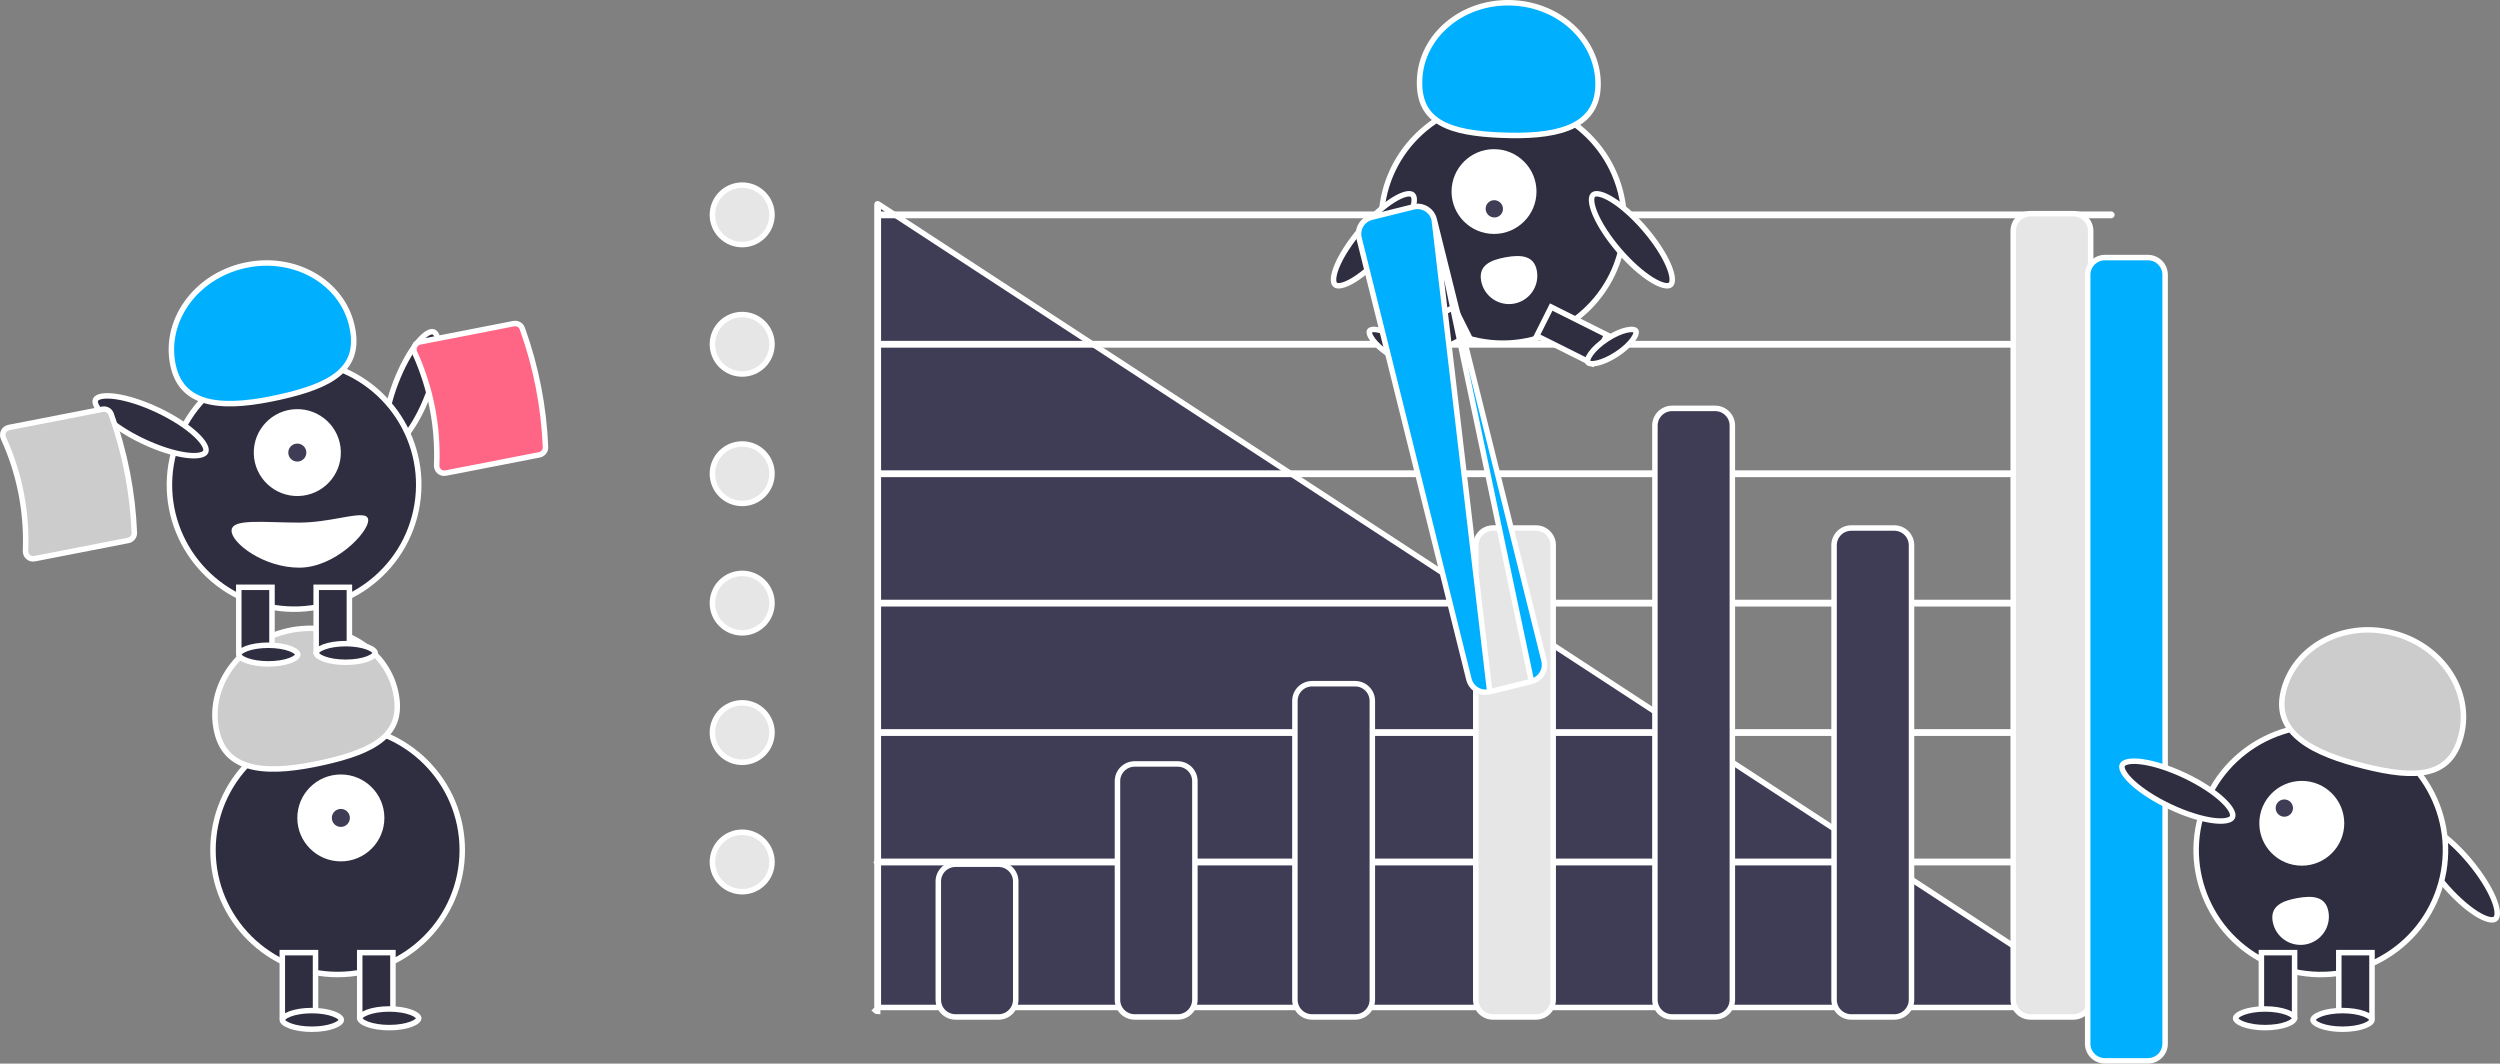 <svg width="456" height="194" viewBox="0 0 456 194" fill="none" xmlns="http://www.w3.org/2000/svg">
<rect x="0" y="0" width="456" height="194" fill="#808080" stroke="none"/>
<g clip-path="url(#clip0)">
<path d="M160.171 37.192L160.171 37.192C160.148 37.169 160.117 37.156 160.084 37.156C160.052 37.156 160.02 37.169 159.998 37.192C159.975 37.214 159.962 37.245 159.962 37.276V183.887C159.962 183.919 159.975 183.949 159.997 183.972C159.997 183.972 159.997 183.972 159.997 183.972L159.644 184.326C159.761 184.443 159.919 184.508 160.084 184.508L160.171 37.192ZM160.171 37.192C160.194 37.214 160.207 37.245 160.207 37.276V183.266V183.766H160.707H384.78C384.813 183.766 384.844 183.779 384.867 183.802C384.889 183.824 384.902 183.855 384.902 183.887C384.902 183.919 384.889 183.949 384.867 183.972C384.844 183.995 384.813 184.008 384.78 184.008L160.171 37.192Z" fill="#3F3D56" stroke="white"/>
<path d="M384.78 157.346H160.085C160.053 157.346 160.022 157.333 159.999 157.31L159.645 157.664L159.999 157.31C159.976 157.287 159.964 157.257 159.964 157.225C159.964 157.193 159.976 157.163 159.999 157.14C160.022 157.117 160.053 157.104 160.085 157.104H384.78C384.813 157.104 384.844 157.117 384.867 157.14C384.889 157.163 384.902 157.193 384.902 157.225C384.902 157.257 384.889 157.287 384.867 157.31C384.844 157.333 384.813 157.346 384.78 157.346Z" fill="#3F3D56" stroke="white"/>
<path d="M385.092 133.739H160.396C160.363 133.739 160.332 133.726 160.309 133.703L159.956 134.057L160.309 133.703C160.286 133.681 160.273 133.65 160.273 133.618C160.273 133.586 160.286 133.556 160.309 133.533C160.332 133.51 160.363 133.497 160.396 133.497H385.092C385.124 133.497 385.155 133.51 385.178 133.533C385.201 133.556 385.213 133.586 385.213 133.618C385.213 133.65 385.201 133.681 385.178 133.703C385.155 133.726 385.124 133.739 385.092 133.739Z" fill="#3F3D56" stroke="white"/>
<path d="M385.092 110.132H160.397C160.364 110.132 160.333 110.119 160.31 110.096C160.288 110.073 160.275 110.043 160.275 110.011C160.275 109.979 160.288 109.948 160.31 109.926C160.333 109.903 160.364 109.89 160.397 109.89H385.092C385.124 109.89 385.155 109.903 385.178 109.926C385.201 109.948 385.213 109.979 385.213 110.011C385.213 110.043 385.201 110.073 385.178 110.096C385.155 110.119 385.124 110.132 385.092 110.132Z" fill="#3F3D56" stroke="white"/>
<path d="M385.093 86.525H160.396C160.363 86.525 160.332 86.512 160.309 86.49C160.286 86.467 160.273 86.436 160.273 86.404C160.273 86.372 160.286 86.342 160.309 86.319C160.332 86.296 160.363 86.283 160.396 86.283H385.093C385.126 86.283 385.157 86.296 385.18 86.319C385.203 86.342 385.215 86.372 385.215 86.404C385.215 86.436 385.203 86.467 385.18 86.49C385.157 86.512 385.126 86.525 385.093 86.525Z" fill="#3F3D56" stroke="white"/>
<path d="M385.093 62.919H160.396C160.363 62.919 160.332 62.906 160.309 62.883C160.286 62.86 160.273 62.829 160.273 62.797C160.273 62.765 160.286 62.735 160.309 62.712C160.332 62.689 160.363 62.676 160.396 62.676H385.093C385.126 62.676 385.157 62.689 385.18 62.712C385.203 62.735 385.215 62.765 385.215 62.797C385.215 62.829 385.203 62.86 385.18 62.883C385.157 62.906 385.126 62.919 385.093 62.919Z" fill="#3F3D56" stroke="white"/>
<path d="M385.092 39.312H160.397C160.364 39.311 160.333 39.298 160.31 39.276C160.288 39.253 160.275 39.222 160.275 39.19C160.275 39.158 160.288 39.128 160.31 39.105C160.333 39.082 160.364 39.069 160.397 39.069H385.092C385.124 39.069 385.155 39.082 385.178 39.105C385.201 39.128 385.213 39.158 385.213 39.19C385.213 39.222 385.201 39.253 385.178 39.276C385.155 39.298 385.124 39.311 385.092 39.312Z" fill="#3F3D56" stroke="white"/>
<path d="M182.131 185.495H174.286C173.453 185.494 172.655 185.164 172.066 184.576C171.478 183.989 171.147 183.193 171.146 182.363V160.764C171.147 159.934 171.478 159.138 172.066 158.551C172.655 157.964 173.453 157.633 174.285 157.632H182.131C182.964 157.633 183.762 157.964 184.35 158.551C184.939 159.138 185.27 159.934 185.27 160.765V182.363C185.27 183.193 184.939 183.989 184.35 184.576C183.762 185.164 182.964 185.494 182.131 185.495Z" fill="#3F3D56" stroke="white"/>
<path d="M214.809 185.495H206.963C206.131 185.494 205.332 185.164 204.744 184.576C204.156 183.989 203.825 183.193 203.824 182.363V142.476C203.825 141.646 204.156 140.85 204.744 140.263C205.332 139.675 206.13 139.345 206.963 139.344H214.809C215.642 139.345 216.44 139.675 217.028 140.263C217.616 140.85 217.947 141.646 217.948 142.476V182.362C217.947 183.193 217.616 183.989 217.028 184.576C216.439 185.164 215.641 185.494 214.809 185.495Z" fill="#3F3D56" stroke="white"/>
<path d="M280.164 185.495H272.318C271.486 185.494 270.687 185.164 270.099 184.576C269.511 183.989 269.18 183.193 269.179 182.363V99.443C269.18 98.613 269.511 97.817 270.099 97.23C270.687 96.642 271.485 96.312 272.318 96.311H280.164C280.996 96.312 281.794 96.642 282.383 97.23C282.971 97.817 283.302 98.613 283.303 99.443V182.362C283.302 183.193 282.971 183.989 282.383 184.576C281.794 185.164 280.996 185.494 280.164 185.495Z" fill="#E6E6E6" stroke="white"/>
<path d="M247.175 185.495H239.33C238.497 185.494 237.699 185.164 237.11 184.576C236.522 183.989 236.191 183.193 236.19 182.363V127.839C236.191 127.009 236.522 126.213 237.11 125.625C237.699 125.038 238.497 124.708 239.329 124.707H247.175C248.008 124.708 248.806 125.038 249.394 125.625C249.983 126.213 250.313 127.009 250.314 127.839V182.363C250.313 183.193 249.983 183.989 249.394 184.576C248.806 185.164 248.007 185.494 247.175 185.495Z" fill="#3F3D56" stroke="white"/>
<path d="M312.841 185.495H304.996C304.163 185.494 303.365 185.164 302.776 184.576C302.188 183.989 301.857 183.193 301.856 182.363V77.62C301.857 76.79 302.188 75.993 302.776 75.406C303.365 74.819 304.163 74.488 304.996 74.487H312.842C313.674 74.488 314.472 74.819 315.061 75.406C315.649 75.993 315.98 76.79 315.981 77.62V182.363C315.98 183.193 315.649 183.989 315.061 184.576C314.472 185.164 313.674 185.494 312.841 185.495Z" fill="#3F3D56" stroke="white"/>
<path d="M345.519 185.495H337.673C336.841 185.494 336.043 185.164 335.454 184.576C334.866 183.989 334.535 183.193 334.534 182.363V99.443C334.535 98.613 334.866 97.817 335.454 97.23C336.043 96.642 336.841 96.312 337.673 96.311H345.519C346.352 96.312 347.15 96.642 347.738 97.23C348.327 97.817 348.658 98.613 348.659 99.443V182.362C348.658 183.193 348.327 183.989 347.738 184.576C347.15 185.164 346.352 185.494 345.519 185.495Z" fill="#3F3D56" stroke="white"/>
<path d="M378.196 185.495H370.351C369.518 185.494 368.72 185.164 368.132 184.576C367.543 183.989 367.212 183.193 367.211 182.363V42.108C367.212 41.278 367.543 40.482 368.132 39.895C368.72 39.308 369.518 38.977 370.351 38.976H378.197C379.029 38.977 379.827 39.308 380.416 39.895C381.004 40.482 381.335 41.279 381.336 42.109V182.363C381.335 183.193 381.004 183.989 380.416 184.576C379.827 185.164 379.029 185.494 378.196 185.495Z" fill="#E6E6E6" stroke="white"/>
<path d="M391.779 193.5H383.934C383.101 193.499 382.303 193.168 381.714 192.581C381.126 191.994 380.795 191.198 380.794 190.368V50.113C380.795 49.283 381.126 48.487 381.714 47.9C382.303 47.312 383.101 46.982 383.933 46.981H391.779C392.612 46.982 393.41 47.312 393.998 47.9C394.587 48.487 394.917 49.283 394.918 50.114V190.367C394.917 191.198 394.587 191.994 393.998 192.581C393.41 193.168 392.612 193.499 391.779 193.5Z" fill="#00B0FF" stroke="white"/>
<path d="M140.813 39.19C140.813 42.185 138.38 44.614 135.378 44.614C132.376 44.614 129.943 42.185 129.943 39.19C129.943 36.196 132.376 33.767 135.378 33.767C138.38 33.767 140.813 36.196 140.813 39.19Z" fill="#E6E6E6" stroke="white"/>
<path d="M140.813 62.797C140.813 65.791 138.38 68.22 135.378 68.22C132.376 68.22 129.943 65.791 129.943 62.797C129.943 59.803 132.376 57.374 135.378 57.374C138.38 57.374 140.813 59.803 140.813 62.797Z" fill="#E6E6E6" stroke="white"/>
<path d="M140.813 86.404C140.813 89.398 138.38 91.827 135.378 91.827C132.376 91.827 129.943 89.398 129.943 86.404C129.943 83.41 132.376 80.981 135.378 80.981C138.38 80.981 140.813 83.41 140.813 86.404Z" fill="#E6E6E6" stroke="white"/>
<path d="M140.813 110.011C140.813 113.005 138.38 115.434 135.378 115.434C132.376 115.434 129.943 113.005 129.943 110.011C129.943 107.017 132.376 104.588 135.378 104.588C138.38 104.588 140.813 107.017 140.813 110.011Z" fill="#E6E6E6" stroke="white"/>
<path d="M140.813 133.618C140.813 136.612 138.38 139.041 135.378 139.041C132.376 139.041 129.943 136.612 129.943 133.618C129.943 130.624 132.376 128.195 135.378 128.195C138.38 128.195 140.813 130.624 140.813 133.618Z" fill="#E6E6E6" stroke="white"/>
<path d="M140.813 157.225C140.813 160.219 138.38 162.648 135.378 162.648C132.376 162.648 129.943 160.219 129.943 157.225C129.943 154.231 132.376 151.802 135.378 151.802C138.38 151.802 140.813 154.231 140.813 157.225Z" fill="#E6E6E6" stroke="white"/>
<path d="M450.445 157.071C452.481 159.498 454.002 161.939 454.821 163.912C455.232 164.902 455.455 165.746 455.493 166.398C455.532 167.062 455.377 167.421 455.169 167.594C454.961 167.768 454.58 167.858 453.933 167.703C453.296 167.55 452.502 167.183 451.599 166.605C449.796 165.453 447.656 163.53 445.62 161.103C443.584 158.676 442.063 156.235 441.244 154.261C440.833 153.272 440.61 152.427 440.571 151.775C440.532 151.112 440.688 150.753 440.896 150.579C441.104 150.405 441.485 150.316 442.132 150.471C442.769 150.623 443.563 150.991 444.466 151.568C446.269 152.72 448.409 154.643 450.445 157.071Z" fill="#2F2E41" stroke="white"/>
<path d="M430.508 133.533C442.421 137.497 448.858 150.348 444.887 162.236C440.917 174.124 428.042 180.55 416.129 176.587C404.216 172.623 397.779 159.772 401.75 147.884C405.72 135.996 418.595 129.57 430.508 133.533Z" fill="#2F2E41" stroke="white"/>
<path d="M426.594 185.383V173.76H432.653V185.383H426.594Z" fill="#2F2E41" stroke="white"/>
<path d="M412.477 185.383V173.76H418.535V185.383H412.477Z" fill="#2F2E41" stroke="white"/>
<path d="M432.654 186.03C432.654 186.14 432.596 186.304 432.36 186.513C432.124 186.721 431.755 186.932 431.255 187.119C430.26 187.491 428.852 187.732 427.271 187.732C425.691 187.732 424.282 187.491 423.287 187.119C422.787 186.932 422.418 186.721 422.182 186.513C421.946 186.304 421.889 186.14 421.889 186.03C421.889 185.921 421.946 185.757 422.182 185.548C422.418 185.339 422.787 185.129 423.287 184.942C424.282 184.569 425.691 184.329 427.271 184.329C428.852 184.329 430.26 184.569 431.255 184.942C431.755 185.129 432.124 185.339 432.36 185.548C432.596 185.757 432.654 185.921 432.654 186.03Z" fill="#2F2E41" stroke="white"/>
<path d="M418.536 185.737C418.536 185.846 418.478 186.01 418.242 186.219C418.006 186.428 417.637 186.638 417.137 186.825C416.142 187.198 414.734 187.439 413.153 187.439C411.573 187.439 410.164 187.198 409.169 186.825C408.669 186.638 408.3 186.428 408.064 186.219C407.828 186.01 407.771 185.846 407.771 185.737C407.771 185.628 407.828 185.463 408.064 185.254C408.3 185.046 408.669 184.835 409.169 184.648C410.164 184.276 411.573 184.035 413.153 184.035C414.734 184.035 416.142 184.276 417.137 184.648C417.637 184.835 418.006 185.046 418.242 185.254C418.478 185.463 418.536 185.628 418.536 185.737Z" fill="#2F2E41" stroke="white"/>
<path d="M416.508 126.029C418.505 118.002 427.357 113.201 436.358 115.432C445.36 117.663 450.933 126.038 448.936 134.065C448.433 136.087 447.647 137.568 446.639 138.631C445.633 139.691 444.38 140.362 442.893 140.724C439.888 141.456 435.967 140.923 431.361 139.781C426.759 138.64 422.525 137.155 419.702 134.963C418.298 133.872 417.262 132.62 416.694 131.167C416.128 129.717 416.011 128.027 416.508 126.029Z" fill="#CCCCCC" stroke="white"/>
<path d="M398.496 141.462C401.362 142.818 403.765 144.403 405.335 145.854C406.123 146.582 406.679 147.256 406.987 147.833C407.3 148.42 407.309 148.81 407.193 149.054C407.077 149.299 406.768 149.538 406.115 149.668C405.473 149.795 404.597 149.792 403.535 149.644C401.415 149.348 398.665 148.493 395.799 147.137C392.933 145.78 390.53 144.196 388.96 142.744C388.173 142.016 387.616 141.342 387.309 140.765C386.995 140.179 386.986 139.788 387.102 139.544C387.219 139.3 387.527 139.06 388.181 138.931C388.822 138.804 389.698 138.807 390.761 138.955C392.88 139.25 395.63 140.105 398.496 141.462Z" fill="#2F2E41" stroke="white"/>
<path d="M427.092 150.166C427.092 154.16 423.848 157.398 419.845 157.398C415.842 157.398 412.598 154.16 412.598 150.166C412.598 146.173 415.842 142.935 419.845 142.935C423.848 142.935 427.092 146.173 427.092 150.166Z" fill="white" stroke="white"/>
<path d="M418.743 147.395C418.743 148.541 417.812 149.472 416.661 149.472C415.51 149.472 414.579 148.541 414.579 147.395C414.579 146.249 415.51 145.318 416.661 145.318C417.812 145.318 418.743 146.249 418.743 147.395Z" fill="#3F3D56" stroke="white"/>
<path d="M424.213 166.365L424.213 166.365C424.433 167.579 424.162 168.83 423.458 169.845C422.754 170.859 421.675 171.553 420.458 171.774C419.242 171.995 417.987 171.725 416.97 171.023C415.953 170.321 415.257 169.245 415.034 168.032L415.033 168.023L415.033 168.023C414.918 167.389 414.96 166.893 415.101 166.497C415.241 166.103 415.49 165.774 415.844 165.493C416.57 164.914 417.707 164.556 419.098 164.304C420.489 164.053 421.68 163.991 422.564 164.279C422.994 164.419 423.343 164.639 423.613 164.96C423.884 165.282 424.098 165.732 424.213 166.365Z" fill="white" stroke="white"/>
<path d="M84.319 155.06C84.319 167.591 74.141 177.751 61.583 177.751C49.026 177.751 38.847 167.591 38.847 155.06C38.847 142.529 49.026 132.369 61.583 132.369C74.141 132.369 84.319 142.529 84.319 155.06Z" fill="#2F2E41" stroke="white"/>
<path d="M51.494 185.383V173.76H57.553V185.383H51.494Z" fill="#2F2E41" stroke="white"/>
<path d="M65.612 185.383V173.76H71.671V185.383H65.612Z" fill="#2F2E41" stroke="white"/>
<path d="M62.259 186.03C62.259 186.14 62.202 186.304 61.966 186.513C61.73 186.721 61.361 186.932 60.861 187.119C59.866 187.491 58.457 187.732 56.877 187.732C55.296 187.732 53.888 187.491 52.893 187.119C52.393 186.932 52.024 186.721 51.788 186.513C51.552 186.304 51.494 186.14 51.494 186.03C51.494 185.921 51.552 185.757 51.788 185.548C52.024 185.339 52.393 185.129 52.893 184.942C53.888 184.569 55.296 184.329 56.877 184.329C58.457 184.329 59.866 184.569 60.861 184.942C61.361 185.129 61.73 185.339 61.966 185.548C62.202 185.757 62.259 185.921 62.259 186.03Z" fill="#2F2E41" stroke="white"/>
<path d="M76.377 185.737C76.377 185.846 76.32 186.011 76.084 186.22C75.848 186.428 75.478 186.639 74.979 186.826C73.984 187.198 72.575 187.439 70.995 187.439C69.414 187.439 68.006 187.198 67.01 186.826C66.511 186.639 66.141 186.428 65.906 186.22C65.67 186.011 65.612 185.846 65.612 185.737C65.612 185.628 65.67 185.464 65.906 185.255C66.141 185.046 66.511 184.835 67.01 184.649C68.006 184.276 69.414 184.035 70.995 184.035C72.575 184.035 73.984 184.276 74.979 184.649C75.478 184.835 75.848 185.046 76.084 185.255C76.32 185.464 76.377 185.628 76.377 185.737Z" fill="#2F2E41" stroke="white"/>
<path d="M69.612 149.189C69.612 153.289 66.282 156.615 62.171 156.615C58.06 156.615 54.73 153.289 54.73 149.189C54.73 145.088 58.06 141.763 62.171 141.763C66.282 141.763 69.612 145.088 69.612 149.189Z" fill="white" stroke="white"/>
<path d="M64.318 149.189C64.318 150.371 63.358 151.331 62.171 151.331C60.985 151.331 60.024 150.371 60.024 149.189C60.024 148.007 60.985 147.047 62.171 147.047C63.358 147.047 64.318 148.007 64.318 149.189Z" fill="#3F3D56" stroke="white"/>
<path d="M39.531 133.384C37.726 125.313 43.496 117.072 52.548 115.054C61.6 113.037 70.335 118.046 72.141 126.118C72.596 128.151 72.556 129.827 72.13 131.227C71.704 132.623 70.883 133.782 69.715 134.769C67.355 136.764 63.608 138.034 58.975 139.066C54.349 140.098 49.895 140.657 46.388 139.954C44.644 139.604 43.157 138.946 41.997 137.898C40.842 136.854 39.981 135.394 39.531 133.384Z" fill="#CCCCCC" stroke="white"/>
<path d="M296.263 40.472C296.263 52.689 286.339 62.595 274.096 62.595C261.853 62.595 251.93 52.689 251.93 40.472C251.93 28.255 261.853 18.349 274.096 18.349C286.339 18.349 296.263 28.255 296.263 40.472Z" fill="#2F2E41" stroke="white"/>
<path d="M257.751 66.324L255.117 61.072L265.254 56.006L267.889 61.257L257.751 66.324Z" fill="#2F2E41" stroke="white"/>
<path d="M255.101 61.842C256.387 62.688 257.404 63.638 258.013 64.474C258.319 64.893 258.505 65.261 258.584 65.555C258.664 65.85 258.622 66.01 258.565 66.096C258.509 66.181 258.378 66.283 258.075 66.326C257.773 66.37 257.36 66.343 256.854 66.228C255.845 65.999 254.569 65.44 253.283 64.594C251.997 63.748 250.981 62.798 250.372 61.962C250.066 61.543 249.879 61.175 249.8 60.881C249.721 60.586 249.763 60.425 249.819 60.34C249.876 60.255 250.007 60.153 250.31 60.11C250.612 60.066 251.024 60.093 251.531 60.208C252.54 60.438 253.815 60.996 255.101 61.842Z" fill="#2F2E41" stroke="white"/>
<path d="M290.441 66.324L280.304 61.257L282.938 56.005L293.076 61.072L290.441 66.324Z" fill="#2F2E41" stroke="white"/>
<path d="M298.373 60.34C298.429 60.425 298.471 60.586 298.392 60.881C298.313 61.175 298.126 61.543 297.82 61.962C297.211 62.798 296.195 63.748 294.909 64.594C293.623 65.44 292.348 65.999 291.338 66.228C290.832 66.343 290.419 66.37 290.117 66.326C289.815 66.283 289.683 66.181 289.627 66.096C289.571 66.011 289.528 65.85 289.608 65.555C289.687 65.261 289.874 64.893 290.179 64.474C290.788 63.638 291.805 62.688 293.091 61.842C294.377 60.996 295.652 60.438 296.661 60.208C297.168 60.093 297.58 60.066 297.882 60.11C298.185 60.153 298.317 60.255 298.373 60.34Z" fill="#2F2E41" stroke="white"/>
<path d="M279.756 34.938C279.756 38.931 276.512 42.17 272.509 42.17C268.506 42.17 265.262 38.931 265.262 34.938C265.262 30.945 268.506 27.706 272.509 27.706C276.512 27.706 279.756 30.945 279.756 34.938Z" fill="white" stroke="white"/>
<path d="M274.027 36.628C274.845 37.445 274.846 38.759 274.04 39.564C273.233 40.369 271.916 40.368 271.098 39.551C270.28 38.735 270.279 37.42 271.085 36.615C271.891 35.81 273.208 35.812 274.027 36.628Z" fill="#3F3D56" stroke="white"/>
<path d="M275.803 0.515C284.837 0.881 291.805 7.787 291.477 15.84C291.395 17.845 290.824 19.393 289.898 20.593C288.97 21.798 287.659 22.686 286.047 23.324C282.806 24.607 278.435 24.842 273.815 24.655C269.188 24.467 265.373 23.898 262.763 22.394C261.471 21.65 260.483 20.681 259.833 19.417C259.181 18.149 258.852 16.55 258.934 14.521C259.262 6.467 266.768 0.149 275.803 0.515Z" fill="#00B0FF" stroke="white"/>
<path d="M299.98 41.748C301.995 44.09 303.507 46.452 304.329 48.365C304.741 49.325 304.969 50.145 305.014 50.778C305.06 51.423 304.913 51.77 304.716 51.939C304.52 52.107 304.154 52.2 303.522 52.057C302.901 51.916 302.124 51.568 301.236 51.016C299.465 49.915 297.355 48.065 295.34 45.723C293.325 43.38 291.814 41.019 290.991 39.105C290.579 38.145 290.352 37.326 290.306 36.692C290.261 36.047 290.407 35.7 290.604 35.532C290.8 35.363 291.166 35.271 291.798 35.414C292.419 35.554 293.197 35.903 294.084 36.455C295.855 37.556 297.965 39.405 299.98 41.748Z" fill="#2F2E41" stroke="white"/>
<path d="M257.651 35.532C257.848 35.7 257.995 36.047 257.949 36.692C257.904 37.326 257.677 38.146 257.264 39.105C256.442 41.019 254.93 43.38 252.915 45.723C250.9 48.065 248.79 49.915 247.02 51.016C246.132 51.568 245.354 51.916 244.734 52.057C244.102 52.2 243.736 52.107 243.539 51.939C243.343 51.77 243.196 51.424 243.242 50.778C243.287 50.145 243.514 49.325 243.926 48.365C244.749 46.452 246.261 44.09 248.275 41.748C250.29 39.405 252.4 37.556 254.171 36.455C255.059 35.903 255.836 35.554 256.457 35.414C257.089 35.271 257.455 35.363 257.651 35.532Z" fill="#2F2E41" stroke="white"/>
<path d="M279.83 49.477L279.83 49.477C279.939 50.078 279.929 50.695 279.8 51.293C279.671 51.89 279.425 52.456 279.076 52.959C278.728 53.461 278.284 53.891 277.769 54.222C277.254 54.553 276.679 54.78 276.076 54.89C275.473 54.999 274.855 54.989 274.256 54.86C273.657 54.731 273.09 54.486 272.586 54.138C272.082 53.79 271.652 53.346 271.32 52.833C270.988 52.319 270.761 51.745 270.651 51.144C270.651 51.144 270.651 51.144 270.651 51.144L270.65 51.135C270.65 51.135 270.65 51.135 270.65 51.134C270.65 51.134 270.65 51.134 270.65 51.134C270.535 50.501 270.577 50.005 270.718 49.609C270.858 49.215 271.107 48.886 271.461 48.605C272.187 48.026 273.324 47.667 274.715 47.416C276.106 47.165 277.297 47.102 278.181 47.39C278.611 47.531 278.96 47.751 279.23 48.072C279.501 48.393 279.715 48.843 279.83 49.477Z" fill="white" stroke="white"/>
<path d="M271.729 126.177L279.343 124.288L271.729 126.177ZM271.729 126.177L271.729 126.177C270.921 126.376 270.066 126.247 269.353 125.819C268.64 125.391 268.127 124.698 267.925 123.892C267.925 123.892 267.925 123.892 267.925 123.892L247.889 43.42C247.889 43.42 247.889 43.42 247.889 43.42C247.689 42.614 247.818 41.762 248.247 41.051C248.676 40.339 249.37 39.827 250.178 39.625C250.178 39.625 250.178 39.625 250.178 39.625L257.792 37.737C257.792 37.736 257.792 37.736 257.792 37.736C258.6 37.537 259.455 37.666 260.168 38.094C260.881 38.523 261.395 39.215 261.596 40.021L271.729 126.177ZM261.596 40.021L281.632 120.493C281.832 121.299 281.703 122.151 281.274 122.863C280.845 123.574 280.151 124.087 279.343 124.288L261.596 40.021Z" fill="#00B0FF" stroke="white"/>
<path d="M79.088 60.545C79.341 60.642 79.605 60.931 79.785 61.571C79.962 62.2 80.026 63.071 79.961 64.14C79.831 66.272 79.191 69.074 78.058 72.031C76.926 74.988 75.53 77.502 74.202 79.178C73.537 80.017 72.906 80.623 72.354 80.974C71.793 81.331 71.403 81.371 71.149 81.274C70.895 81.177 70.632 80.888 70.452 80.249C70.275 79.62 70.21 78.749 70.276 77.68C70.406 75.548 71.046 72.745 72.179 69.788C73.311 66.831 74.707 64.317 76.034 62.642C76.7 61.802 77.331 61.196 77.883 60.845C78.444 60.488 78.834 60.449 79.088 60.545Z" fill="#2F2E41" stroke="white"/>
<path d="M57.283 66.025C69.679 68.032 78.095 79.688 76.084 92.058C74.073 104.427 62.395 112.829 50 110.821C37.605 108.813 29.189 97.157 31.2 84.788C33.211 72.419 44.888 64.017 57.283 66.025Z" fill="#2F2E41" stroke="white"/>
<path d="M43.553 118.746V107.123H49.612V118.746H43.553Z" fill="#2F2E41" stroke="white"/>
<path d="M57.671 118.746V107.123H63.73V118.746H57.671Z" fill="#2F2E41" stroke="white"/>
<path d="M54.318 119.393C54.318 119.502 54.261 119.666 54.025 119.875C53.789 120.084 53.419 120.294 52.92 120.481C51.925 120.854 50.516 121.095 48.936 121.095C47.355 121.095 45.947 120.854 44.951 120.481C44.452 120.294 44.082 120.084 43.847 119.875C43.611 119.666 43.553 119.502 43.553 119.393C43.553 119.284 43.611 119.119 43.847 118.91C44.082 118.702 44.452 118.491 44.951 118.304C45.947 117.932 47.355 117.691 48.936 117.691C50.516 117.691 51.925 117.932 52.92 118.304C53.419 118.491 53.789 118.702 54.025 118.91C54.261 119.119 54.318 119.284 54.318 119.393Z" fill="#2F2E41" stroke="white"/>
<path d="M68.436 119.099C68.436 119.209 68.379 119.373 68.142 119.582C67.907 119.79 67.537 120.001 67.038 120.188C66.043 120.56 64.634 120.801 63.054 120.801C61.473 120.801 60.065 120.56 59.069 120.188C58.57 120.001 58.2 119.79 57.965 119.582C57.728 119.373 57.671 119.209 57.671 119.099C57.671 118.99 57.728 118.826 57.965 118.617C58.2 118.408 58.57 118.198 59.069 118.011C60.065 117.638 61.473 117.398 63.054 117.398C64.634 117.398 66.043 117.638 67.038 118.011C67.537 118.198 67.907 118.408 68.142 118.617C68.379 118.826 68.436 118.99 68.436 119.099Z" fill="#2F2E41" stroke="white"/>
<path d="M61.668 82.333C61.789 86.432 58.557 89.854 54.449 89.974C50.34 90.095 46.913 86.868 46.792 82.77C46.671 78.671 49.903 75.249 54.011 75.129C58.12 75.008 61.547 78.235 61.668 82.333Z" fill="white" stroke="white"/>
<path d="M56.377 82.552C56.377 83.734 55.417 84.694 54.23 84.694C53.043 84.694 52.083 83.734 52.083 82.552C52.083 81.369 53.043 80.409 54.23 80.409C55.417 80.409 56.377 81.369 56.377 82.552Z" fill="#3F3D56" stroke="white"/>
<path d="M31.59 66.746C29.785 58.675 35.555 50.434 44.607 48.416C53.659 46.399 62.394 51.408 64.2 59.48C64.655 61.514 64.615 63.189 64.189 64.589C63.763 65.985 62.942 67.144 61.774 68.132C59.414 70.126 55.667 71.396 51.034 72.429C46.407 73.46 41.954 74.019 38.447 73.316C36.702 72.966 35.215 72.308 34.056 71.26C32.901 70.216 32.04 68.756 31.59 66.746Z" fill="#00B0FF" stroke="white"/>
<path d="M28.819 74.824C31.685 76.181 34.088 77.765 35.658 79.217C36.446 79.944 37.002 80.619 37.31 81.195C37.623 81.782 37.632 82.173 37.516 82.417C37.4 82.661 37.091 82.901 36.438 83.03C35.796 83.157 34.92 83.154 33.858 83.006C31.738 82.711 28.988 81.856 26.122 80.499C23.256 79.142 20.853 77.558 19.283 76.107C18.495 75.379 17.939 74.704 17.632 74.128C17.318 73.541 17.309 73.151 17.425 72.907C17.542 72.662 17.85 72.422 18.504 72.293C19.145 72.166 20.021 72.169 21.084 72.317C23.203 72.613 25.953 73.468 28.819 74.824Z" fill="#2F2E41" stroke="white"/>
<path d="M54.582 103.041C51.443 103.041 48.444 101.956 46.231 100.59C45.125 99.908 44.231 99.165 43.62 98.471C42.991 97.756 42.728 97.168 42.728 96.789C42.728 96.624 42.777 96.507 42.867 96.405C42.967 96.292 43.14 96.175 43.421 96.07C43.99 95.856 44.855 95.745 45.987 95.703C47.106 95.662 48.432 95.691 49.897 95.731C50.073 95.736 50.251 95.741 50.431 95.746C51.741 95.782 53.146 95.821 54.582 95.821C57.339 95.821 60.029 95.341 62.184 94.956C62.61 94.879 63.016 94.807 63.396 94.743C64.575 94.544 65.474 94.432 66.07 94.49C66.366 94.518 66.516 94.584 66.585 94.639C66.627 94.672 66.671 94.723 66.671 94.881C66.671 95.063 66.607 95.336 66.442 95.697C66.281 96.05 66.037 96.456 65.715 96.896C65.071 97.775 64.138 98.755 62.999 99.672C60.714 101.513 57.675 103.041 54.582 103.041Z" fill="white" stroke="white"/>
<path d="M81.283 86.293L81.281 86.294C81.079 86.334 80.87 86.327 80.67 86.275C80.471 86.222 80.286 86.124 80.13 85.99L80.128 85.988C79.968 85.851 79.841 85.68 79.758 85.486C79.674 85.293 79.636 85.083 79.646 84.873L79.646 84.87C79.941 77.792 78.563 70.743 75.622 64.295L75.622 64.295L75.621 64.293C75.532 64.102 75.489 63.893 75.493 63.682C75.498 63.472 75.551 63.266 75.647 63.079L75.647 63.079L75.648 63.077C75.742 62.894 75.876 62.734 76.041 62.61L75.742 62.21L76.041 62.61C76.207 62.487 76.398 62.402 76.6 62.363L76.6 62.363L76.602 62.363L93.704 59.031C93.705 59.031 93.705 59.031 93.705 59.031C94.026 58.969 94.359 59.023 94.643 59.183C94.928 59.343 95.146 59.597 95.26 59.902C97.772 66.867 99.201 74.175 99.498 81.571C99.507 81.896 99.401 82.214 99.198 82.468C98.994 82.723 98.706 82.898 98.386 82.961C98.385 82.961 98.385 82.961 98.385 82.961L81.283 86.293Z" fill="#FF6584" stroke="white"/>
<path d="M6.29 101.909L6.288 101.91C6.086 101.95 5.877 101.943 5.677 101.89C5.477 101.838 5.293 101.74 5.136 101.606L5.135 101.604C4.975 101.467 4.848 101.295 4.765 101.102C4.681 100.909 4.643 100.699 4.653 100.489L4.653 100.486C4.948 93.408 3.569 86.359 0.629 79.911L0.629 79.911L0.628 79.909C0.539 79.718 0.496 79.509 0.5 79.299C0.505 79.088 0.558 78.882 0.654 78.695L0.654 78.695L0.655 78.693C0.749 78.51 0.883 78.35 1.048 78.226C1.213 78.103 1.404 78.018 1.607 77.979L1.607 77.979L1.609 77.979L18.711 74.647C18.711 74.647 18.712 74.647 18.712 74.647C19.033 74.585 19.365 74.639 19.65 74.799C19.935 74.959 20.153 75.213 20.267 75.518C22.778 82.483 24.208 89.791 24.505 97.187C24.514 97.512 24.408 97.83 24.205 98.084C24.001 98.339 23.713 98.514 23.392 98.577C23.392 98.577 23.392 98.577 23.392 98.577L6.29 101.909Z" fill="#CCCCCC" stroke="white"/>
</g>
<defs>
<clipPath id="clip0">
<rect width="456" height="194" fill="white"/>
</clipPath>
</defs>
</svg>
